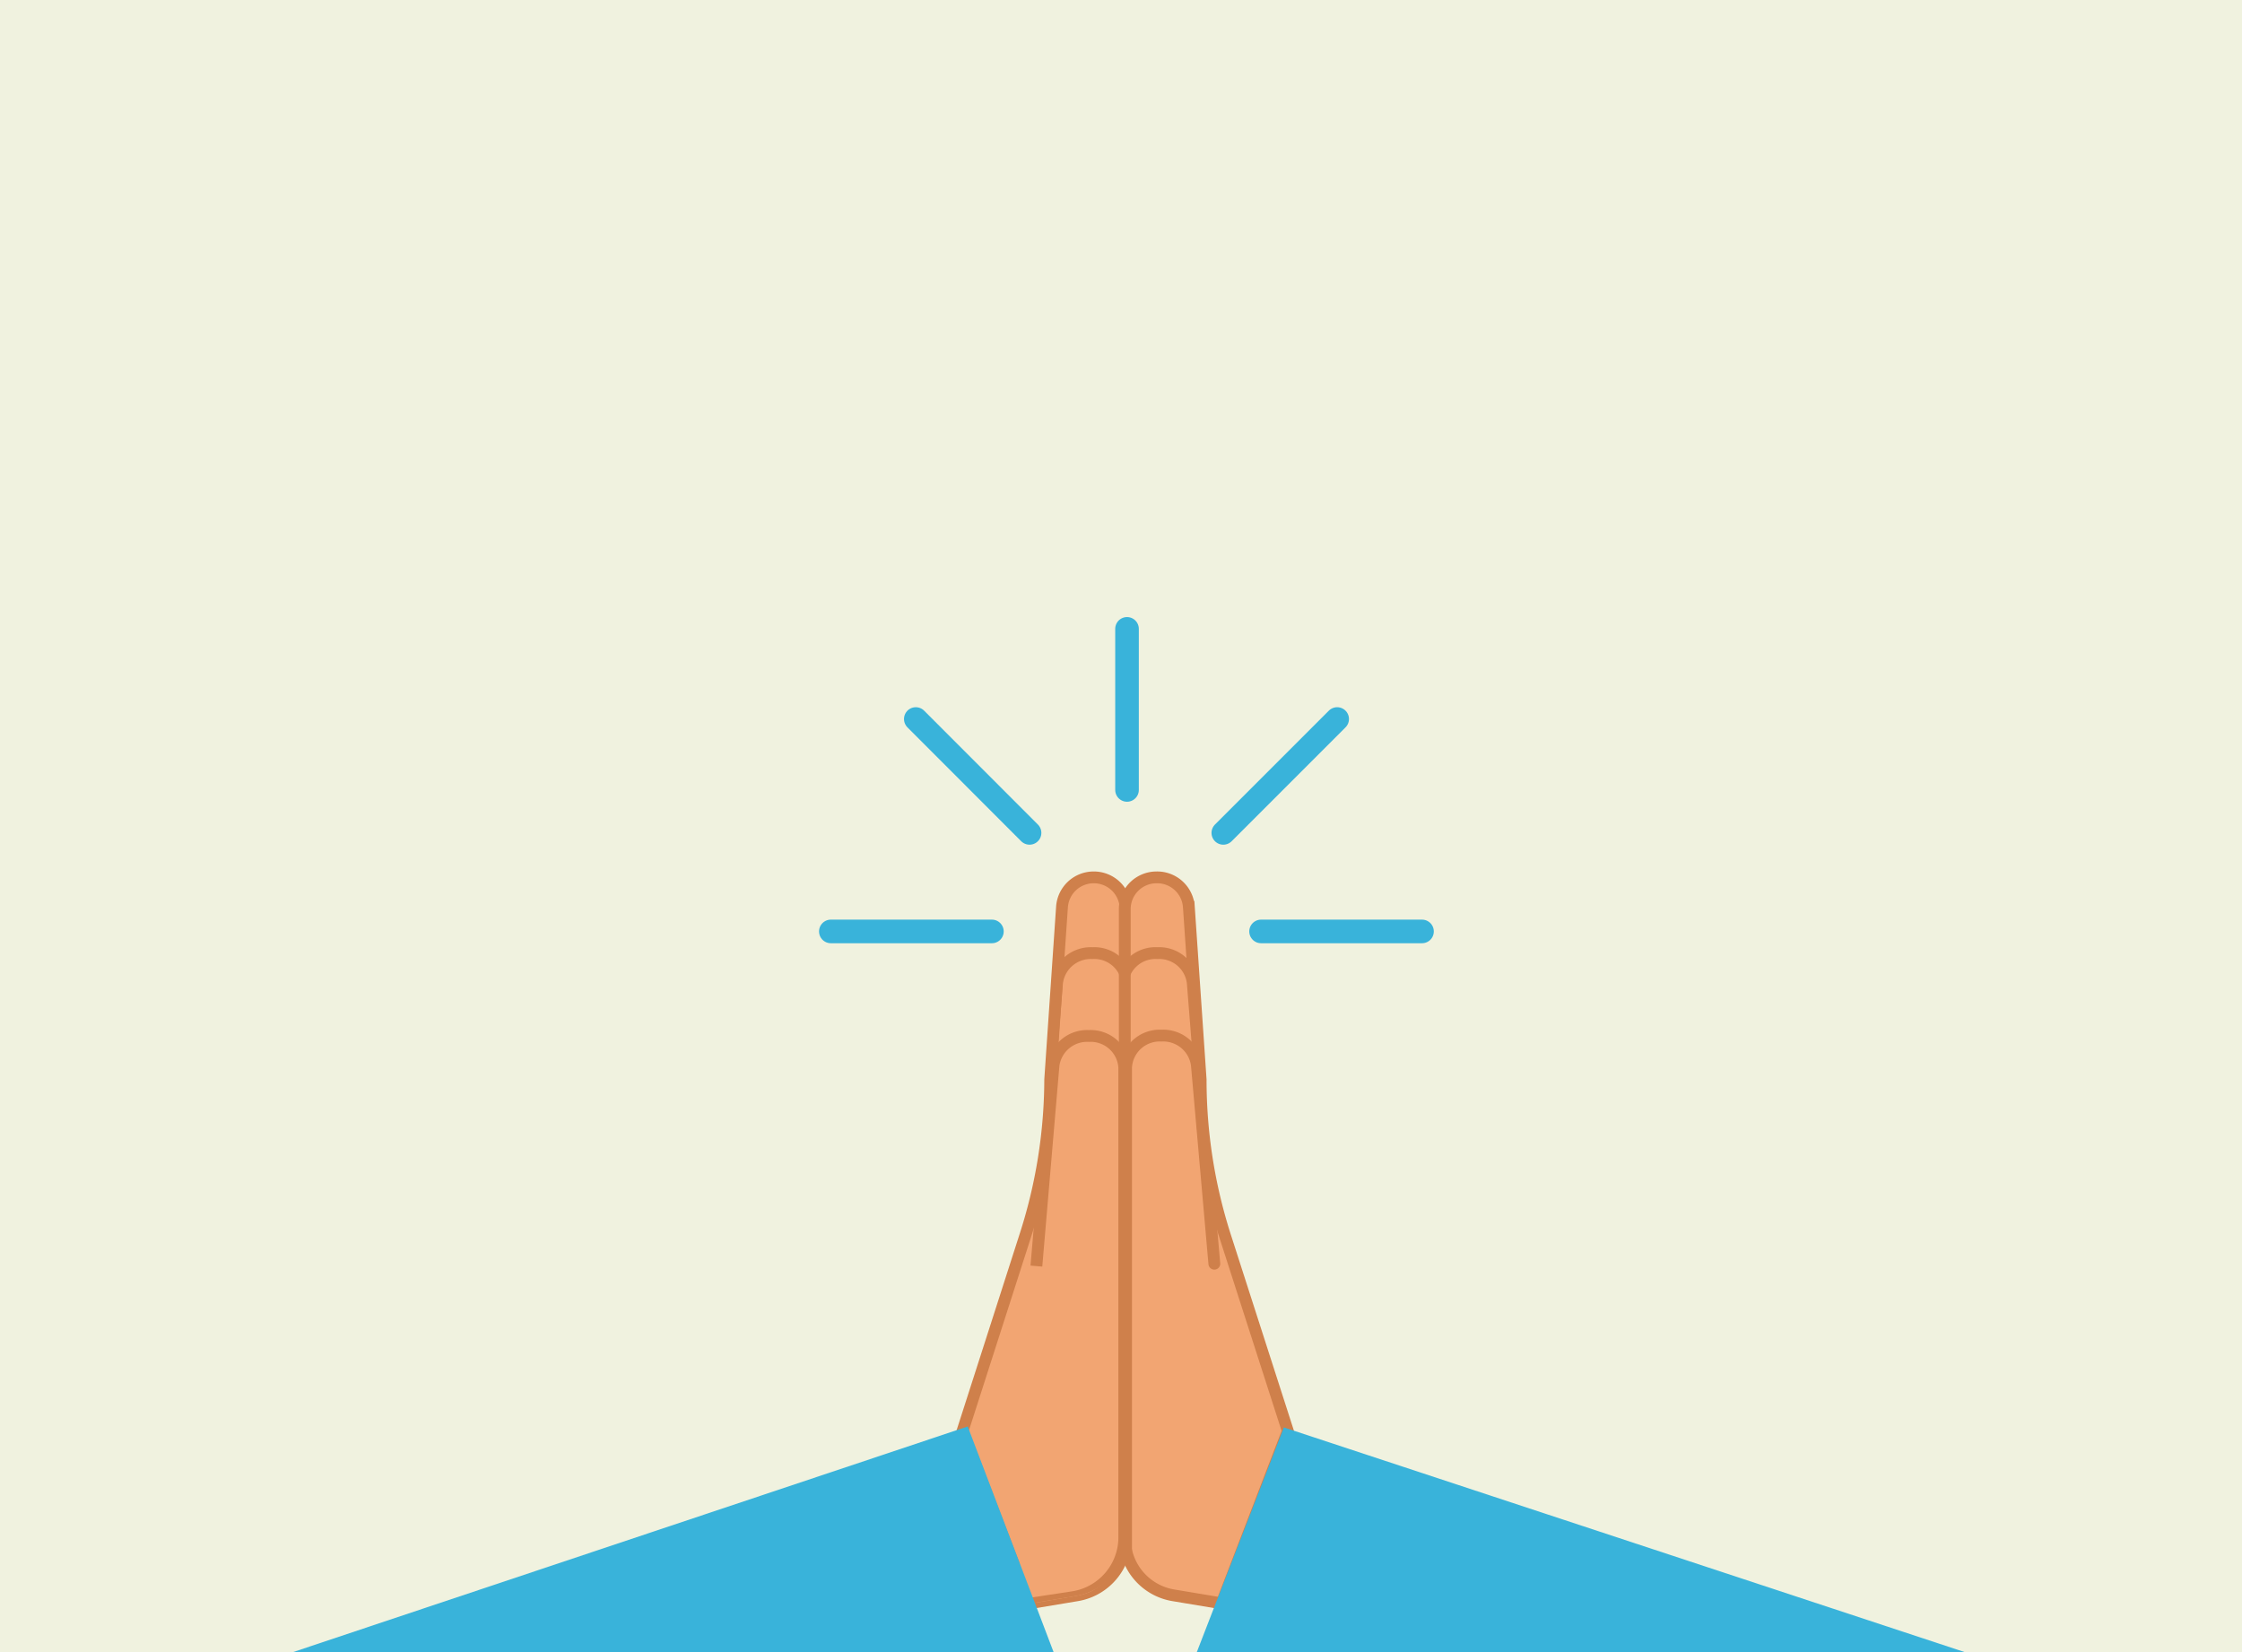 <svg xmlns="http://www.w3.org/2000/svg" xmlns:xlink="http://www.w3.org/1999/xlink" viewBox="0 0 190 140"><defs><style>.cls-1,.cls-10,.cls-4,.cls-7{fill:none;}.cls-2{fill:#f0f2df;}.cls-3{clip-path:url(#clip-path);}.cls-4{stroke:#39b3da;stroke-width:2px;}.cls-10,.cls-4{stroke-linecap:round;}.cls-10,.cls-4,.cls-5,.cls-7{stroke-miterlimit:10;}.cls-5{fill:#f2a572;}.cls-10,.cls-5,.cls-7{stroke:#cf804b;}.cls-6{clip-path:url(#clip-path-2);}.cls-8{fill:#39b3da;}.cls-9{clip-path:url(#clip-path-3);}</style><clipPath id="clip-path"><rect class="cls-1" width="190" height="140"/></clipPath><clipPath id="clip-path-2"><path class="cls-1" d="M81.57,121.27l5.3-16.5A43.43,43.43,0,0,0,89,91.48L90,76.85a2.69,2.69,0,0,1,2.68-2.5h0A2.69,2.69,0,0,1,95.39,77V130.3a5,5,0,0,1-4.19,4.94l-4,.67Z"/></clipPath><clipPath id="clip-path-3"><path class="cls-1" d="M109.14,121.27l-5.31-16.5a43.42,43.42,0,0,1-2.08-13.29l-1-14.63A2.69,2.69,0,0,0,98,74.35h0A2.69,2.69,0,0,0,95.32,77V130.3a5,5,0,0,0,4.19,4.94l4,.67Z"/></clipPath></defs><title>Asset 1</title><g id="Layer_2" data-name="Layer 2"><g id="Layer_1-2" data-name="Layer 1"><rect class="cls-2" width="190" height="140"/><g class="cls-3"><line class="cls-4" x1="95.51" y1="53.29" x2="95.51" y2="66.94"/><line class="cls-4" x1="113.32" y1="60.93" x2="103.67" y2="70.58"/><path class="cls-5" d="M81.57,121.27l5.3-16.5A43.43,43.43,0,0,0,89,91.48L90,76.85a2.69,2.69,0,0,1,2.68-2.5h0A2.69,2.69,0,0,1,95.39,77v53.32a4.93,4.93,0,0,1-4.13,4.87l-4.08.68Z"/><g class="cls-6"><path class="cls-7" d="M76.33,125.17l6.33-14.12c1.53-4.3,5.76-8.64,5.76-13.15l1.16-14.63a2.88,2.88,0,0,1,3-2.5h0a2.84,2.84,0,0,1,3,2.69V141l-9.06,1.37Z"/><path class="cls-5" d="M87.83,107.29l1.45-17a2.87,2.87,0,0,1,3-2.5h0a2.85,2.85,0,0,1,3,2.7v39.77a5.14,5.14,0,0,1-4.38,5.09l-4.67.71"/></g><polygon class="cls-8" points="82.01 120.88 22.59 140.75 32.57 141.82 89.98 141.82 82.01 120.88"/><path class="cls-5" d="M109.14,121.27l-5.31-16.5a43.42,43.42,0,0,1-2.08-13.29l-1-14.63A2.69,2.69,0,0,0,98,74.35h0A2.69,2.69,0,0,0,95.32,77v53.32a4.92,4.92,0,0,0,4.13,4.87l4.08.68Z"/><g class="cls-9"><path class="cls-7" d="M114.38,125.17,108,111.05c-1.52-4.3-5.76-8.64-5.76-13.15l-1.16-14.63a2.86,2.86,0,0,0-3-2.5h0a2.84,2.84,0,0,0-3,2.69V141l9.06,1.37Z"/><path class="cls-10" d="M102.91,107.09l-1.48-16.83a2.87,2.87,0,0,0-3-2.5h0a2.85,2.85,0,0,0-3,2.7V148l9.06,1.37"/></g><polygon class="cls-8" points="108.8 120.96 166.59 140.03 158.13 141.82 100.72 141.82 108.8 120.96"/><line class="cls-4" x1="120.51" y1="78.93" x2="106.87" y2="78.93"/><line class="cls-4" x1="77.61" y1="60.93" x2="87.25" y2="70.58"/><line class="cls-4" x1="70.41" y1="78.93" x2="84.06" y2="78.93"/></g></g></g></svg>